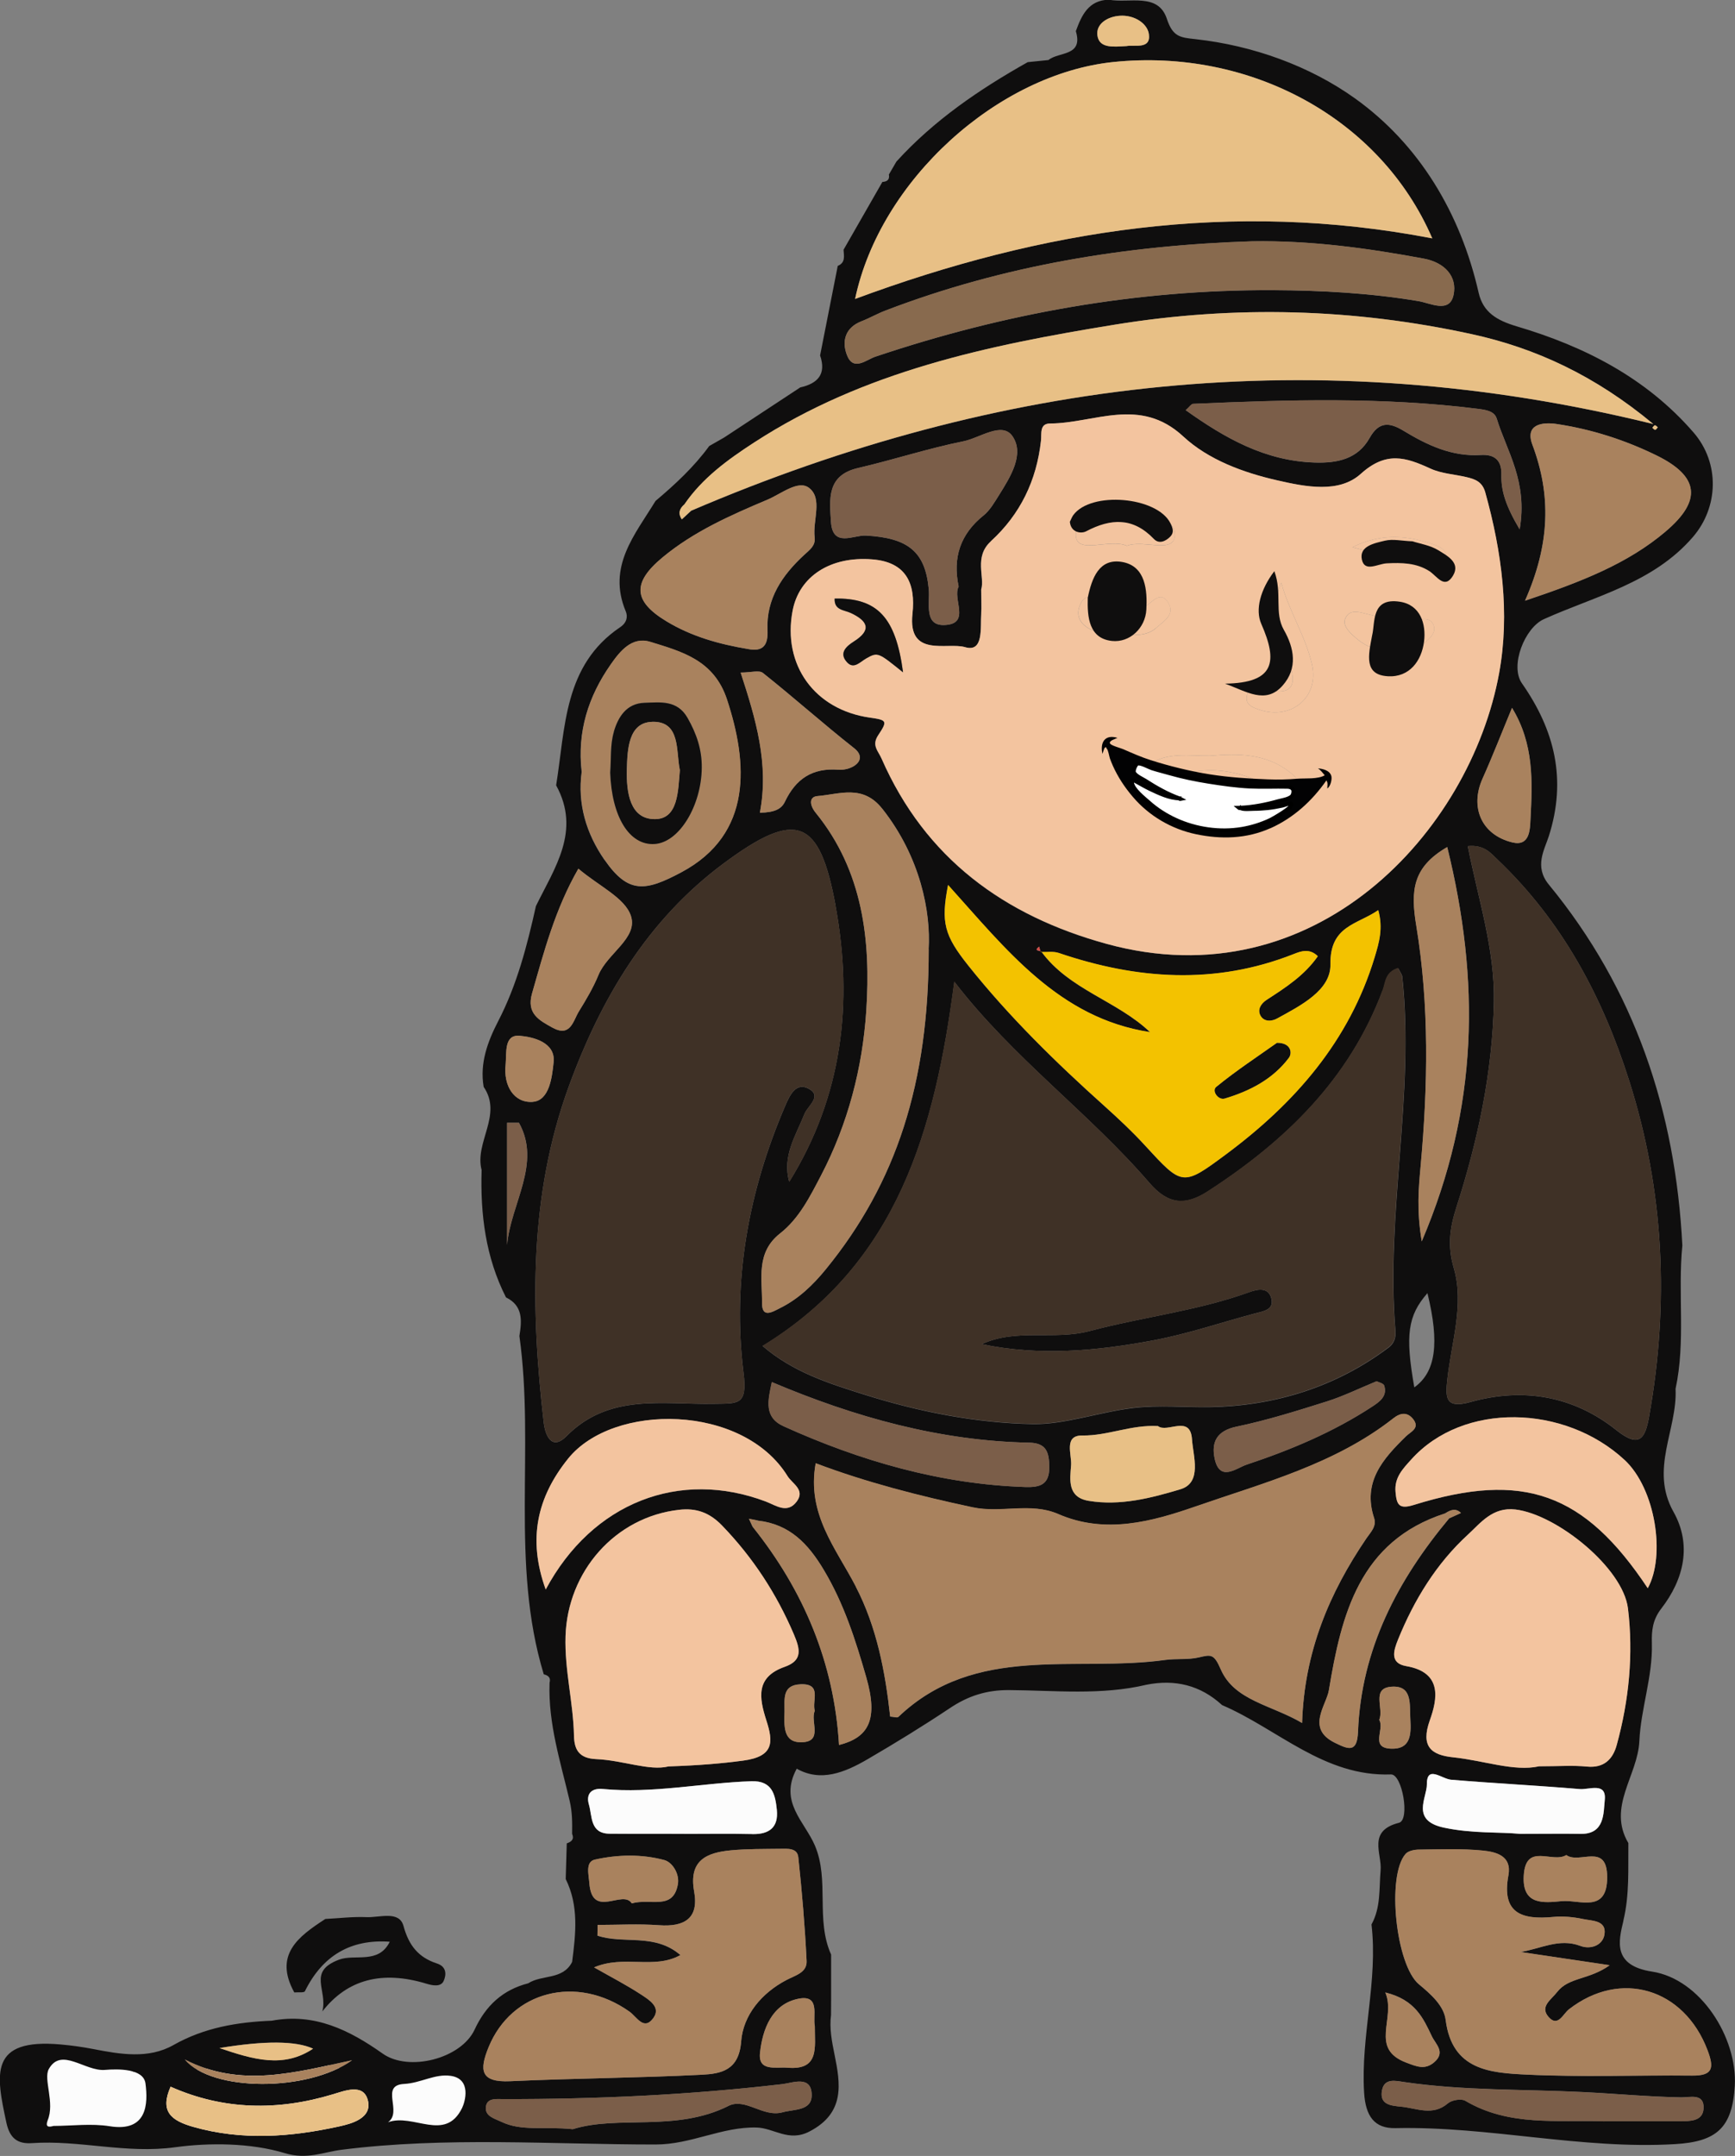 <?xml version="1.0" encoding="UTF-8"?>
<svg id="Layer_2" data-name="Layer 2" xmlns="http://www.w3.org/2000/svg" viewBox="0 0 230.05 285.81">
  <rect x="0" y="0" width="230.05" height="285.81" fill="#808080" stroke="none"/>
  <defs>
    <style>
      .cls-1 {
        fill: #020203;
      }

      .cls-2 {
        fill: #f3c200;
      }

      .cls-3 {
        fill: #e8c086;
      }

      .cls-4 {
        fill: #fcfcfc;
      }

      .cls-5 {
        fill: #f3c49f;
      }

      .cls-6 {
        fill: #cf4c47;
      }

      .cls-7 {
        fill: #a9825e;
      }

      .cls-8 {
        fill: #0f0e0e;
      }

      .cls-9 {
        fill: #3f3126;
      }

      .cls-10 {
        fill: #886a4e;
      }

      .cls-11 {
        fill: #7b5e49;
      }

      .cls-12 {
        fill: #fff;
        stroke: #000;
        stroke-miterlimit: 10;
        stroke-width: .5px;
      }
    </style>
  </defs>
  <g id="Layer_1-2" data-name="Layer 1">
    <g>
      <path class="cls-4" d="m5.13,282.67h8.84c1.36,0,2.72.03,4.08,0s2.64-.31,3.97-.37c1.02-.05,1.97.02,2.97.24.86.19,1.7.23,2.58.34.81.1,1.64.26,2.45.29.69.02,1.41-.09,2.09.02.97.15,2.02.35,3,.34s2.03-.01,3.05,0c.53,0,1.05-.08,1.58-.15,1.64-.21,3.3-.25,4.94-.46,1.19-.16,2.38-.36,3.56-.55.4-.06.8-.11,1.2-.16s.79-.19,1.2-.26c.99-.17,2.1-.02,3.08.1.64.08,1.27.12,1.9.24.51.09,1.08,0,1.58-.09.85-.15,1.73.12,2.57-.18.51-.18.88-.57,1.33-.84.5-.3.73-.77.93-1.32.15-.42.09-.87.09-1.31v-1.43c0-.41,0-.82,0-1.23,0-.56-.35-.86-.89-1.02-.21-.06-.41-.05-.62-.11-.15-.04-.29-.15-.44-.2-.22-.07-.43-.14-.66-.15-.39-.01-.76.14-1.16.13-.42,0-.84,0-1.27,0s-.9-.06-1.31,0c-.37.06-.7.21-1.08.24-1.02.08-2.01.13-3.03.12-1.58,0-3.26.18-4.8-.23-1.79-.48-3.5-1.12-5.36-1.28-2.31-.2-4.67-.14-6.91.51-1.01.29-2.13.14-3.18.14s-2.12-.08-3.16.02c-.8.07-1.59.24-2.38.32-.63.07-1.25.27-1.88.28-.35,0-.69,0-1.04,0-.38,0-.79.06-1.16,0-.28-.05-.51-.27-.76-.34-.36-.1-.76,0-1.11.09-.57.16-.98.26-1.56.25-.2,0-.46.05-.64,0-.16-.04-.3-.18-.44-.25-.38-.2-.77-.36-1.16-.53-.45-.2-.9-.42-1.35-.62-.9-.38-1.86-.58-2.84-.58-.27,0-.54,0-.82,0-.32,0-.59-.11-.91-.13-.62-.03-1.28.08-1.9,0-.29-.04-.54-.15-.84-.12-.42.04-.74.25-1.06.5-.56.44-.96.95-1.17,1.63-.49,1.59-.34,3.26-.34,4.91,0,.3,0,.57.06.86.07.31.02.59.06.89.05.49.34.85.4,1.31.03,0,.07.01-.27.14Z"/>
      <path class="cls-8" d="m215.25,254.65c-.65,2.71-1.44,5.91,3.8,6.72,6.44.99,11.33,8.77,10.97,15.13-.32,5.61-2.44,7.42-7.92,7.74-12.45.73-24.65-2.39-37.07-2.12-2.77.06-3.97-1.55-4.16-4.74-.45-7.48,1.86-14.8.98-22.26,1.25-2.26,1-4.74,1.21-7.19.19-2.2-1.79-5.22,2.44-6.29,1.48-.37.44-6.46-1.07-6.41-8.88.32-14.98-6.01-22.39-9.19-2.87-2.64-6.24-3.45-10.02-2.7-6.02,1.43-12.14.75-18.21.71-3-.02-5.44.77-7.86,2.39-3.57,2.38-7.23,4.63-10.94,6.79-3.01,1.75-6.19,3.04-9.37,1.24-2.4,4.42,1.05,6.98,2.42,10.21,1.94,4.57.06,9.81,2.14,14.43v6c0,.67,0,1.33-.01,2-.23,1.81.11,3.5.47,5.3.77,3.8,1.43,7.68-3.32,10.15-2.78,1.45-4.7-.46-7.03-.52-4.62-.11-8.66,2.25-13.37,2.25-13.88,0-27.8-1.06-41.67.7-2.37.3-4.55,1.34-7.49.45-4.56-1.38-10.05-1.4-14.52-.79-6.57.91-12.7-.98-19.03-.54-1.87.13-2.93-.62-3.38-2.7-1.38-6.41-2.35-11.24,7.21-10.38,1.46.13,2.88.33,4.33.61,3.51.68,7.28,1.35,10.6-.53,4.1-2.32,8.48-3.05,13.05-3.23,5.64-1.06,10.28,1.23,14.7,4.36,3.46,2.45,10.4.68,12.19-3.18,1.47-3.17,3.72-5.27,7.11-6.14,1.82-1.18,4.59-.41,5.82-2.83.48-3.72.91-7.44-.85-10.99.05-1.58.09-3.15.14-4.73.62-.21,1.02-.54.71-1.26.02-1.46.03-2.84-.32-4.35-1.21-5.16-2.87-10.27-2.67-15.68.19-.68-.18-.98-.77-1.12-4.47-14.71-1.16-29.97-3.23-44.85.32-2.02.51-4-1.78-5.12-2.7-5.32-3.41-11.01-3.23-16.88-.97-3.7,2.82-7.29.27-11.03-.54-3.16.55-6.04,1.93-8.71,2.5-4.83,3.83-10,5-15.25,2.48-5.07,6-9.97,2.68-16.01,1.24-7.64.98-15.9,8.5-20.97.91-.61,1.01-1.44.73-2.1-2.48-5.93,1.21-10.14,3.95-14.63,2.61-2.2,5.1-4.51,7.12-7.28.66-.38,1.32-.75,1.98-1.13,3.36-2.21,6.73-4.42,10.09-6.64,2.32-.52,3.48-1.75,2.63-4.24.78-3.96,1.56-7.92,2.34-11.87,1.05-.43.82-1.32.77-2.14,1.72-3,3.43-5.99,5.15-8.99h.01c.61-.04.98-.29.85-.98.33-.57.66-1.15,1-1.72,4.98-5.48,11.01-9.58,17.41-13.18.92-.09,1.83-.19,2.75-.28,1.36-1.13,4.65-.45,3.63-3.83.77-2.11,1.67-4.09,4.37-4.17,2.72.51,6.54-.99,7.7,2.54.79,2.4,1.78,2.47,3.77,2.69,7.67.84,15.19,3.58,21.14,7.83,8.54,6.1,14.02,15.22,16.43,25.79.59,2.6,2.42,3.67,5.04,4.45,8.99,2.66,17.18,6.83,23.46,14.08,3.5,4.05,3.32,9.9-.1,13.86-5.26,6.09-12.89,7.79-19.75,10.88-2.54,1.14-4.54,6.18-2.91,8.51,4.34,6.2,5.96,12.73,3.57,20.24-.57,1.8-1.98,4.04-.01,6.43,11.42,13.88,16.8,30.05,17.71,47.85-.63,6.32.46,12.71-.9,19,.26,5.43-3.46,10.65-.27,16.32,2.45,4.37,1.38,8.93-1.62,12.81-1.15,1.48-1.3,2.92-1.25,4.59.12,4.43-1.47,8.71-1.66,12.97-.2,4.58-4.29,8.73-1.46,13.53-.04,3.43.17,6.81-.66,10.28ZM7.09,281.83c2.49-.01,5.03-.35,7.46.04,4.99.8,5.09-2.99,4.74-5.67-.26-2.01-3.67-1.94-5.38-1.8-2.64.22-5.79-3.07-7.44-.11-.75,1.34.84,4.47-.16,6.82-.31.85.11.92.78.72Zm92.22-80.49c.16.35.32.7.48,1.05,6.78,8.47,10.81,18.04,11.46,28.94,3.92-1,5.23-3.34,3.61-8.98-1.4-4.87-2.95-9.76-5.63-14.23-2.08-3.49-4.53-6.05-8.71-6.53-.4-.08-.8-.16-1.21-.24Zm76.9,22.72c-.34,2.04-3.07,5.09.79,6.98,1.78.87,2.96,1.4,3.07-1.48.43-10.94,5.23-20.06,12.09-28.28.52-.24,1.04-.47,1.56-.71-.72-.7-1.42-.39-2.11.06-11.38,3.67-13.75,13.46-15.4,23.41Zm-38.42-98.57c-.77.58,0,.51.27.65,3.7,5.08,10.05,6.52,14.42,10.69-12.08-1.84-19.08-10.96-26.78-19.51-.96,4.99-.52,6.67,2.72,10.73,5.42,6.78,11.59,12.82,18.04,18.6,1.85,1.66,3.68,3.37,5.36,5.21,4.93,5.37,4.95,5.47,10.7,1.2,9.14-6.79,16.38-15.04,19.76-26.2.58-1.93,1.13-3.81.46-6.2-2.78,1.93-6.43,2.04-6.34,7.21.06,3.42-3.96,5.45-7.06,7.15-.75.41-1.75.46-2.21-.37-.46-.82.07-1.62.82-2.1,2.49-1.62,4.99-3.22,6.78-5.78-1.11-1.09-2.24-.67-3.22-.28-10.4,4.11-20.76,3.38-31.12-.15-.73-.25-1.6-.09-2.41-.13-.07-.24-.13-.48-.2-.72Zm81.43-69.28c-7.69-6.4-15.59-10.07-24.1-11.92-15.61-3.4-31.31-3.84-47.25-1.26-16.86,2.74-33.31,6.17-47.87,15.63-3.48,2.26-6.86,4.7-9.26,8.22-.66.57-.85,1.21-.33,1.98.41-.38.82-.77,1.24-1.15,40.87-17.51,82.91-22.47,127.58-11.49Zm-89.12,25.13c-.13,1.86.35,5.2-2.14,4.46-2.36-.7-7.62,1.45-6.98-4.42.44-4.04-.84-6.87-5.35-7.22-5.54-.43-9.68,2.26-10.54,6.8-1.37,7.2,2.93,13.14,10.26,14.18,2.23.32,2.37.41,1.09,2.33-.9,1.36,0,2.08.44,3.09,5.8,13.23,16.26,20.85,29.84,24.57,27.61,7.58,48.22-14.88,52.05-35.9,1.44-7.87.36-16.07-1.84-23.95-.4-1.42-1.34-1.75-2.48-2.02-1.59-.38-3.32-.46-4.78-1.13-3.27-1.5-5.87-2.35-9.24.69-2.89,2.61-7.3,1.73-11.06.87-4.56-1.04-9.17-2.76-12.48-5.82-5.75-5.34-11.76-1.75-17.67-1.72-1.42,0-1.09,1.35-1.2,2.29-.58,5.26-2.73,9.75-6.65,13.32-2.28,2.08-.77,4.74-1.28,6.39,0,1.52.05,2.36,0,3.18Zm53.24,49.93c-4.4,11.79-12.88,20-23.17,26.66-2.94,1.9-5.23,1.82-7.75-1.1-8-9.29-18.08-16.54-25.88-26.68-2.57,19.67-7.51,37.33-25.42,48.29,4.04,3.47,8.78,4.96,13.48,6.44,7.27,2.29,14.86,3.78,22.36,3.91,4.23.07,8.78-1.59,13.26-2.13,3.46-.42,6.88-.06,10.26-.12,8.53-.16,16.65-2.64,23.66-7.91.73-.55.96-1.33.89-2.2-1.31-15.69,2.58-31.27.9-46.97-.03-.28-.26-.55-.53-1.1-1.75.55-1.67,1.94-2.04,2.93Zm-72.55-11.21c-2.13-11.58-5.18-12.77-14.85-5.59-10.1,7.5-16.27,17.93-20.5,29.5-5.3,14.49-5.09,29.49-3.35,44.57.24,2.05,1.2,3.7,3.02,1.85,5.67-5.74,12.81-4.16,19.54-4.29,3.2-.06,4.48.25,3.94-4.09-1.52-12.21.65-24.09,5.53-35.43.62-1.44,1.45-3.18,3.15-2.23,1.76.98-.17,2.25-.6,3.32-1.15,2.89-2.98,5.58-2.02,8.99,7.04-11.35,8.5-23.7,6.13-36.61Zm2.68,90.28c2.79,5.39,3.91,11.28,4.56,17.23.49.03.94.19,1.09.04,10.25-9.77,23.42-5.88,35.39-7.55,1.47-.2,3.01,0,4.43-.33,1.65-.39,2.02-.5,2.93,1.59,1.81,4.15,6.72,4.7,10.78,7.1.29-9.44,3.62-17.25,8.53-24.48.55-.8,1.38-1.59,1.02-2.68-1.58-4.79,1.18-7.86,4.22-10.84.64-.62,1.92-1.09.93-2.31-.76-.93-1.66-.82-2.6-.08-7.75,6.09-17.2,8.55-26.23,11.69-5.76,2-11.98,3.72-18.21,1-3.66-1.59-7.55-.08-11.34-.89-7.14-1.52-14.18-3.33-20.81-5.84-1.22,6.72,2.7,11.27,5.32,16.33Zm84.61-77.51c-.19,9.35-2.12,18.35-4.96,27.19-.87,2.71-1.23,5.09-.35,8.11,1.4,4.79-.32,9.8-.86,14.71-.26,2.41-.32,3.97,3.08,3.02,6.97-1.95,13.64-.81,19.33,3.73,3.09,2.47,3.83,1.06,4.34-1.79,2.68-15.06,2.01-29.91-2.65-44.56-3.54-11.13-8.89-21.13-17.42-29.26-.93-.89-1.8-2.02-3.97-1.81,1.39,7.07,3.6,13.66,3.46,20.67ZM147.64,8.22c-15.29,1.57-30.94,15.62-34.26,31.41,24.82-9.2,49.93-13.16,76.53-8.03-6.89-15.97-24.2-25.23-42.27-23.38Zm-49.11,225.18c4.13-.55,3.99-2.5,3.08-5.32-.97-3.01-1.44-5.75,2.42-7.11,2.39-.84,2.08-2.3,1.23-4.3-2.31-5.41-5.43-10.19-9.52-14.43-1.69-1.75-3.45-2.35-5.71-2.09-8.5.96-14.78,8.2-15.05,16.75-.14,4.49,1.03,8.78,1.12,13.2.04,1.8.63,3,2.93,3.1,3.57.15,7.05,1.6,9.6.97,4.05-.14,6.95-.38,9.89-.77Zm111.87.79c2.28.23,3.45-.99,3.96-2.86,1.63-5.93,2.23-12.05,1.49-18.1-.65-5.39-9.45-12.47-14.92-13.12-3.04-.36-4.62,1.79-6.29,3.32-4.19,3.84-7.14,8.65-9.28,13.93-.6,1.48-1.1,3.13,1.08,3.51,4.82.83,4.16,4.33,3.14,7.18-1.24,3.48.18,4.61,3.08,4.91,4.08.42,8.06,1.92,11.38,1.2,2.7,0,4.54-.15,6.36.04Zm-8.81,24.58c2.65-.39,5.12-1.88,7.96-.8,1.3.5,2.97-.03,3.19-1.55.27-1.86-1.64-1.76-2.82-2.01-1.29-.27-2.66-.41-3.97-.28-4.12.39-6.9-.43-5.95-5.52.48-2.58-1.63-3.1-3.37-3.28-2.8-.28-5.65-.16-8.47-.13-.61,0-1.44.16-1.8.58-2.53,2.9-1.29,14.72,1.78,17.28,1.57,1.3,3.3,2.82,3.54,4.71.84,6.72,5.97,7.03,10.75,7.26,7.3.35,14.62.06,21.93.13,2.78.03,2.93-1.02,2.04-3.37-3.11-8.2-11.54-10.74-18.38-5.41-.79.62-1.47,2.42-2.7,1-1.2-1.37.36-2.28,1.15-3.31,1.53-1.97,4.22-1.58,6.96-3.54-4.56-.68-8.19-1.22-11.83-1.76Zm-111.36.4c-3.5,1.97-7.48-.06-11.46,1.64,2.43,1.38,4.39,2.39,6.23,3.6,1.05.69,2.67,1.66,1.64,3.1-1.26,1.76-2.2-.14-3.17-.83-7-4.97-15.65-2.74-18.69,4.72-1.23,3.01-1.12,4.68,2.86,4.5,8.47-.39,16.96-.43,25.44-.86,2.51-.13,4.9-.56,5.19-4.4.27-3.5,2.7-6.41,5.98-8.14,1.19-.63,2.77-.99,2.7-2.53-.22-4.6-.61-9.19-1.1-13.76-.13-1.26-1.45-1.13-2.42-1.12-2.16.03-4.34,0-6.49.2-3.24.3-5.65,1.32-4.9,5.46.65,3.56-1.28,4.72-4.66,4.47-2.7-.2-5.42-.04-8.14-.04,0,.48-.01.95-.02,1.43,3.47,1.17,7.59-.38,11,2.58Zm26.76-151.94c-2.58-3.28-5.66-1.93-8.6-1.69-1.12.09-1.08,1.18-.22,2.23,6.26,7.7,7.31,16.93,6.69,26.26-.5,7.55-2.43,14.96-5.99,21.79-1.47,2.81-2.91,5.71-5.43,7.69-3.23,2.53-2.37,5.98-2.4,9.19-.03,2.13,1.38,1.22,2.4.71,2.44-1.21,4.36-3.06,6.05-5.13,9.39-11.5,13.66-24.77,13.65-42.42.3-4.96-1.09-12.22-6.13-18.62Zm.43-66.06c-1.08.41-2.1,1-3.18,1.42-2.18.84-2.64,2.64-1.95,4.46.85,2.25,2.57.64,3.77.24,17.11-5.75,34.66-8.9,52.72-8.82,6.45.03,12.93.38,19.34,1.46,1.54.26,4.08,1.65,4.61-.82.53-2.47-1.2-4.31-3.93-4.82-7.51-1.4-15.06-2.42-22.75-2.3-16.68.53-32.97,3.18-48.63,9.18Zm-37.25,72.84c3.14,4.52,5.4,4.18,10.16,1.64,9.55-5.1,8.8-14.56,6.06-22.91-1.71-5.21-5.95-6.34-10.17-7.64-2.45-.76-4.03,1.26-5.26,3.01-2.95,4.21-4.46,8.89-3.84,14.23-.57,4.22.59,8.15,3.04,11.68Zm135.23,79.53c-7.91-7.33-21.38-7.73-28.28-.05-1.12,1.24-2.26,2.4-2.08,4.32.15,1.66.44,2.32,2.43,1.7,14.53-4.52,22.61-1.6,31.01,11.04,2.39-4.3,1.04-13.19-3.08-17.02Zm-113.81,5.54c1.3.5,2.81,1.65,4.05-.02,1.16-1.56-.59-2.36-1.21-3.36-5.93-9.61-23.12-9.75-29.1-2.33-4.12,5.12-5.39,10.67-2.97,17.36,6.19-11.56,17.78-16.01,29.24-11.65Zm119.24-128.61c4.89-4.13,4.46-7.33-1.2-10.1-4.19-2.05-8.62-3.47-13.23-4.16-1.85-.28-4.25,0-3.22,2.74,2.49,6.63,2.37,13.13-.98,20.69,7.59-2.55,13.61-4.92,18.63-9.16Zm-90.43-2.12c.88-.71,1.48-1.79,2.1-2.77,1.51-2.41,3.37-5.41,1.74-7.76-1.37-1.97-4.31.24-6.48.68-4.71.95-9.31,2.46-14,3.55-4.18.97-3.76,4.15-3.58,7.11.21,3.5,3.01,1.75,4.62,1.84,5.62.31,7.89,2.13,8.35,7.13.17,1.85-.68,4.87,2.12,4.73,3.49-.17.97-3.47,1.84-5.1-.82-3.88.25-6.97,3.29-9.42Zm-28.63,15.2c-.19-4.19,1.97-7.31,4.85-9.97.78-.72,1.54-1.23,1.4-2.36-.27-2.24,1.11-5.14-.76-6.55-1.42-1.07-3.68.81-5.48,1.57-4.91,2.07-9.8,4.23-13.94,7.67-4.05,3.36-3.87,5.81.55,8.47,3.32,2.01,7,3.03,10.78,3.66,2.1.43,2.69-.62,2.6-2.49Zm96.69-28.05c-.31-1.02-1.49-1.17-2.51-1.3-12.56-1.58-25.16-1.21-37.75-.66-.24.01-.47.39-.98.84,5.22,3.72,10.53,6.73,17.09,6.94,3.02.1,5.72-.46,7.29-3.25,1.23-2.2,2.62-2.1,4.47-.98,3.15,1.91,6.42,3.47,10.27,3.23,1.8-.11,2.79.66,2.74,2.62-.05,2.14.56,4.1,2.42,7.24,1.1-6.39-1.72-10.37-3.04-14.69Zm-6.56,56.79c-4.58,2.66-4.89,5.72-4.1,10.47,1.73,10.49,1.54,21.2.57,31.84-.26,2.89-.55,5.76.15,9.97,7.58-17.77,7.72-34.65,3.38-52.27Zm-88.01,76.78c10.2,4.61,20.79,7.68,32.06,8.06,1.9.06,3.2-.28,3.18-2.64-.02-1.93-.35-3.19-2.64-3.24-11.88-.23-23.12-3.37-34.14-8.03-.54,2.49-1.05,4.67,1.55,5.85Zm-4.13,54.07c2.27.05,3.49-.91,3.25-3.23-.21-2.01-.6-3.87-3.38-3.78-6.57.23-13.08,1.66-19.69,1.03-1.55-.15-2.25.69-1.85,2.05.46,1.55.12,3.86,2.75,3.88,3.32.03,6.64,0,9.96,0,2.99.01,5.98-.03,8.96.03Zm109.8-.02c3.25.06,3.05-2.76,3.23-4.51.24-2.4-2.1-1.32-3.31-1.43-5.68-.48-11.39-.76-17.07-1.24-1.25-.11-3.23-2-3.21.63.01,1.77-2.17,4.77,2.25,5.72,3.78.81,7.46.56,10.13.83,3.35,0,5.67-.04,7.98,0Zm-112.99,36.06c2.28-1.14,4.6,1.56,7.2.84,1.57-.43,3.85-.18,3.86-2.26,0-2.69-2.52-1.64-3.84-1.48-12.32,1.44-24.67,2.01-37.06,1.99-.94,0-2.25-.2-2.31,1.17-.04,1.12,1.14,1.4,2.06,1.84,2.7,1.29,5.55.58,9.48.98,5.99-1.88,13.64.41,20.61-3.07Zm-26.02-147.5c-.77,2.69.93,3.57,2.7,4.55,2.42,1.33,2.74-.92,3.52-2.17.96-1.55,1.9-3.14,2.59-4.82,1.18-2.86,5.25-4.89,4.3-7.81-.78-2.4-4.22-3.94-6.97-6.27-3.09,5.38-4.55,10.97-6.14,16.53Zm72.97,58.62c-2.52-.04-1.39,2.52-1.5,3.95-.15,1.92-.51,4.23,2.32,4.71,4.19.7,8.31-.37,12.17-1.53,2.92-.88,1.69-4.38,1.54-6.63-.22-3.32-3.29-.78-4.51-1.75-3.59-.2-6.66,1.3-10.03,1.25Zm79.21,90.9c1.35,0,3.04.02,3.15-1.66.13-2.11-1.83-1.48-2.98-1.5-4.33-.08-8.63-.49-12.94-.7-7.95-.4-15.92-.17-23.83-1.34-1.05-.15-2.56-.55-2.88,1.08-.38,1.94,1.18,2.06,2.53,2.19,2.08.2,4.18,1.29,6.2-.44.52-.44,1.77-.66,2.31-.34,5.81,3.44,12.2,2.51,18.45,2.72,3.33,0,6.66,0,9.99,0ZM104.08,106.28c1.44-3.02,3.62-4.51,7.12-4.24,1.78.13,4.02-1.31,2.05-2.86-4.11-3.24-8-6.72-12.09-9.97-.5-.4-1.58-.05-2.95-.05,2,6.13,3.79,12.09,2.55,18.58,2.01-.03,2.88-.53,3.32-1.46ZM25.61,281.95c6.5,1.85,12.97,1.35,19.37-.06,1.54-.34,4.51-1.07,3.76-3.58-.63-2.11-3-1.15-4.61-.67-7.29,2.2-14.47,2.11-21.51-1.01-1.46,3.3.09,4.49,2.99,5.32Zm150.3-96.16c-3.94,1.24-7.9,2.49-11.94,3.33-2.63.55-3.37,2.04-2.92,4.22.67,3.19,2.87,1.28,4.25.82,5.83-1.94,11.49-4.31,16.66-7.7.96-.63,2.02-1.37,1.58-2.77-.1-.32-.78-.45-1.02-.58-2.33.96-4.42,1.99-6.61,2.68Zm20.67-82.57c-1.69,3.77-.17,7.44,3.93,8.45,2.34.58,2.36-1.69,2.43-3.08.25-4.95.49-9.94-2.45-14.75-1.37,3.3-2.56,6.37-3.91,9.38Zm-106.7,146.58c.25-1.37-.72-2.92-1.79-3.21-3.01-.81-6.19-.74-9.22-.06-1.28.29-.81,2-.73,3.08.36,4.88,4.44.81,5.63,2.72,2.5-.72,5.48.99,6.11-2.53Zm112.16-1.15c-.23,3.95,2.63,3.61,5.03,3.38,2.34-.23,6.06,1.69,6.03-3.21-.02-4.63-3.69-1.65-5.41-2.9-1.86,1.16-5.39-1.73-5.65,2.74Zm-96.19,16.32c-3.5.71-4.74,4.01-5.08,7.17-.27,2.53,2.12,1.84,3.63,1.97,4.31.37,3.62-2.72,3.64-5.52-.31-1.34.78-4.22-2.19-3.62Zm-44.58,14.48c.4-.81,1.28-3.85-1.5-4.26-2.08-.31-4,.96-6.18,1.07-3.28.17-.17,3.68-2.14,5.08,3.37-1.23,7.57,2.7,9.82-1.89Zm125.25-6c1.28.47,2.4,1,3.64-.06,1.57-1.33.2-2.4-.3-3.45-1.12-2.34-2.17-4.83-6.17-5.81,1.46,3.42-2.21,7.45,2.83,9.32Zm-115.9-127.38c2.27-.15,2.59-3.38,2.79-5.25.28-2.66-2.75-3.36-4.51-3.51-2.09-.18-1.71,2.27-1.85,3.81-.32,2.8,1.1,5.12,3.57,4.96Zm-46.11,126.95c3.59,4.3,16.31,4.3,22.18.1-7.44,1.58-14.76,3.74-22.18-.1Zm42.73-107.98c.45-5.4,4.6-10.79,1.57-16.2-.52,0-1.05,0-1.57,0v16.21Zm120.29,18.88c2.84-2.03,3.37-5.84,1.74-12.49-2.61,2.97-2.97,5.57-1.74,12.49Zm-3.04,47.9c2.51.08,2.65-1.82,2.52-3.84-.13-1.95.35-4.57-2.48-4.38-2.77.18-.99,2.91-1.65,4.4.75,1.25-1.3,3.73,1.6,3.82Zm-78.36-8.54c-2.47.1-2.07,2.02-2.1,3.6-.04,1.8-.25,4.11,2.21,4.08,2.98-.03,1.16-2.76,1.8-4.16-.43-1.34,1.04-3.65-1.92-3.53Zm-64.61,48.3q-3.42-1.57-12.41-.08c4.5,1.52,8.47,2.71,12.41.08ZM152.33,4.5c-.21-1.41-1.95-2.54-3.84-2.41-1.68.11-3.19,1.1-2.98,2.61.24,1.77,2.19,1.49,3.84,1.41,1.08-.21,3.29.49,2.98-1.61Zm67.14,52.48c.12,0,.22-.21.34-.33-.13-.1-.26-.28-.38-.27-.12,0-.22.21-.34.33.13.1.26.28.38.27Z"/>
      <path class="cls-8" d="m39.03,264.13c.48-.05,1.29.07,1.4-.16q3.51-7.11,11.25-6.56c-1.49,3.03-4.62,1.58-6.74,2.38-4.24,1.61-1.45,4-2.2,6.86q4.96-6.37,13.83-3.67c.78.24,1.88.45,2.25-.36.35-.77.46-1.89-.89-2.33-2.41-.79-3.71-2.33-4.43-4.97-.57-2.08-3.18-1.09-4.9-1.17-1.81-.08-3.64.15-5.46.24-3.58,2.32-6.87,4.75-4.12,9.74Z"/>
      <path class="cls-5" d="m131.38,71.75c3.91-3.57,6.07-8.07,6.65-13.32.1-.94-.22-2.28,1.2-2.29,5.91-.03,11.92-3.62,17.67,1.72,3.3,3.07,7.92,4.79,12.48,5.82,3.75.86,8.17,1.74,11.06-.87,3.37-3.04,5.97-2.19,9.24-.69,1.46.67,3.18.75,4.78,1.13,1.14.27,2.09.61,2.48,2.02,2.2,7.87,3.28,16.08,1.84,23.95-3.84,21.03-24.44,43.48-52.05,35.9-13.58-3.73-24.04-11.34-29.84-24.57-.44-1.01-1.35-1.73-.44-3.09,1.28-1.92,1.14-2.01-1.09-2.33-7.34-1.04-11.64-6.98-10.26-14.18.87-4.54,5-7.24,10.54-6.8,4.51.35,5.79,3.18,5.35,7.22-.64,5.88,4.62,3.72,6.98,4.42,2.49.74,2.01-2.6,2.14-4.46.06-.83,0-1.66,0-3.18.51-1.65-1-4.31,1.28-6.39Zm39.15,15.06c.98,2.35,2.27,6.11-3.18,4.41-.83-.26-1.76-.03-2,.92-.33,1.29.75,1.65,1.68,1.96,4.18,1.38,7.89-1.65,6.94-5.97-.83-3.75-3.04-7.06-4.08-10.88-1.31,3.4-.67,6.41.65,9.57Zm-18.27,14.61c-.85.6-1.66,1.33-.97,2.41.5.77,1.48.78,2.25.32,5.49-3.31,10.77-2.23,15.99.69.74.41,1.72.64,2.28-.11.81-1.06-.07-1.81-.86-2.42-3.13-2.42-6.77-2.44-10.48-2.12-2.78.05-5.68-.57-8.2,1.23Zm-41.6-22.07c-.07,1.57,1.26,1.49,2.16,1.92,2.17,1.02,2.86,2.21.39,3.77-1.01.64-2.03,1.54-.9,2.76.89.96,1.69-.03,2.54-.52,1.55-.88,1.6-.79,4.88,1.85-.97-7.34-3.42-9.87-9.07-9.78Zm42.6,3.92c.98-.86,2.47-1.72,1.74-3.17-1.01-1.99-2.16-.3-3.16.31-1.88,1.15-3.57,1.08-5.5-.12-.69-.43-2.31-2.26-3.18,0-.68,1.77.55,2.87,2.02,3.4,1.2.44,2.55.46,2.75.49,2.59.02,4.1.18,5.35-.91Zm35.52,2.03c.8-.65,1.69-1.44,1.3-2.42-.45-1.14-1.69-.87-2.52-.4-2.23,1.25-3.9-.55-5.8-.96-1.27-.27-2.71-.95-3.36.41-.51,1.06.7,2.07,1.58,2.81,1.46,1.22,3.17,1.67,4.9,1.45,1.48.05,2.77.02,3.89-.89Zm-33-14.4c.02-2.87-4.09-1.64-6.38-1.64-2.43,0-6.76-1.47-6.75,1.66.01,2.7,4.47.42,6.76,1.44,2.22-.87,6.35,1.16,6.36-1.46Zm33.7,4.21c.92.22,2.1.4,2.3-1.01.13-.91-.56-1.51-1.38-1.81-3.58-1.32-7.22-1.68-11.08.26,3.38.86,6.76,1.75,10.15,2.55Z"/>
      <path class="cls-7" d="m108.15,193.99c-1.22,6.72,2.7,11.27,5.32,16.33,2.79,5.39,3.91,11.28,4.56,17.23.49.03.94.19,1.09.04,10.25-9.77,23.42-5.88,35.39-7.55,1.47-.2,3.01,0,4.43-.33,1.65-.39,2.02-.5,2.93,1.59,1.81,4.15,6.72,4.7,10.78,7.1.29-9.44,3.62-17.25,8.53-24.48.55-.8,1.38-1.59,1.02-2.68-1.58-4.79,1.18-7.86,4.22-10.84.64-.62,1.92-1.09.93-2.31-.76-.93-1.66-.82-2.6-.08-7.75,6.09-17.2,8.55-26.23,11.69-5.76,2-11.98,3.72-18.21,1-3.66-1.59-7.55-.08-11.34-.89-7.14-1.52-14.18-3.33-20.81-5.84Z"/>
      <path class="cls-3" d="m189.91,31.6c-6.89-15.97-24.2-25.23-42.27-23.38-15.29,1.57-30.94,15.62-34.26,31.41,24.82-9.2,49.93-13.16,76.53-8.03Z"/>
      <path class="cls-3" d="m91.63,67.7c40.87-17.51,82.91-22.47,127.58-11.49-7.69-6.4-15.59-10.07-24.1-11.92-15.61-3.4-31.31-3.84-47.25-1.26-16.86,2.74-33.31,6.17-47.87,15.63-3.48,2.26-6.86,4.7-9.26,8.22.3.28.6.55.9.83Z"/>
      <path class="cls-5" d="m88.65,234.17c4.05-.14,6.95-.38,9.89-.77,4.13-.55,3.99-2.5,3.08-5.32-.97-3.01-1.44-5.75,2.42-7.11,2.39-.84,2.08-2.3,1.23-4.3-2.31-5.41-5.43-10.19-9.52-14.43-1.69-1.75-3.45-2.35-5.71-2.09-8.5.96-14.78,8.2-15.05,16.75-.14,4.49,1.03,8.78,1.12,13.2.04,1.8.63,3,2.93,3.1,3.57.15,7.05,1.6,9.6.97Z"/>
      <path class="cls-5" d="m204.05,234.15c2.7,0,4.54-.15,6.36.04,2.28.23,3.45-.99,3.96-2.86,1.63-5.93,2.23-12.05,1.49-18.1-.65-5.39-9.45-12.47-14.92-13.12-3.04-.36-4.62,1.79-6.29,3.32-4.19,3.84-7.14,8.65-9.28,13.93-.6,1.48-1.1,3.13,1.08,3.51,4.82.83,4.16,4.33,3.14,7.18-1.24,3.48.18,4.61,3.08,4.91,4.08.42,8.06,1.92,11.38,1.2Z"/>
      <path class="cls-7" d="m213.43,260.52c-4.56-.68-8.19-1.22-11.83-1.76,2.65-.39,5.12-1.88,7.96-.8,1.3.5,2.97-.03,3.19-1.55.27-1.86-1.64-1.76-2.82-2.01-1.29-.27-2.66-.41-3.97-.28-4.12.39-6.9-.43-5.95-5.52.48-2.58-1.63-3.1-3.37-3.28-2.8-.28-5.65-.16-8.47-.13-.61,0-1.44.16-1.8.58-2.53,2.9-1.29,14.72,1.78,17.28,1.57,1.3,3.3,2.82,3.54,4.71.84,6.72,5.97,7.03,10.75,7.26,7.3.35,14.62.06,21.93.13,2.78.03,2.93-1.02,2.04-3.37-3.11-8.2-11.54-10.74-18.38-5.41-.79.62-1.47,2.42-2.7,1-1.2-1.37.36-2.28,1.15-3.31,1.53-1.97,4.22-1.58,6.96-3.54Z"/>
      <path class="cls-7" d="m79.23,256.59c3.47,1.17,7.59-.38,11,2.58-3.5,1.97-7.48-.06-11.46,1.64,2.43,1.38,4.39,2.39,6.23,3.6,1.05.69,2.67,1.66,1.64,3.1-1.26,1.76-2.2-.14-3.17-.83-7-4.97-15.65-2.74-18.69,4.72-1.23,3.01-1.12,4.68,2.86,4.5,8.47-.39,16.96-.43,25.44-.86,2.51-.13,4.9-.56,5.19-4.4.27-3.5,2.7-6.41,5.98-8.14,1.19-.63,2.77-.99,2.7-2.53-.22-4.6-.61-9.19-1.1-13.76-.13-1.26-1.45-1.13-2.42-1.12-2.16.03-4.34,0-6.49.2-3.24.3-5.65,1.32-4.9,5.46.65,3.56-1.28,4.72-4.66,4.47-2.7-.2-5.42-.04-8.14-.04,0,.48-.01.95-.02,1.43Z"/>
      <path class="cls-7" d="m123.12,125.84c.3-4.96-1.09-12.22-6.13-18.62-2.58-3.28-5.66-1.93-8.6-1.69-1.12.09-1.08,1.18-.22,2.23,6.26,7.7,7.31,16.93,6.69,26.26-.5,7.55-2.43,14.96-5.99,21.79-1.47,2.81-2.91,5.71-5.43,7.69-3.23,2.53-2.37,5.98-2.4,9.19-.03,2.13,1.38,1.22,2.4.71,2.44-1.21,4.36-3.06,6.05-5.13,9.39-11.5,13.66-24.77,13.65-42.42Z"/>
      <path class="cls-10" d="m166.05,31.98c-16.68.53-32.97,3.18-48.63,9.18-1.08.41-2.1,1-3.18,1.42-2.18.84-2.64,2.64-1.95,4.46.85,2.25,2.57.64,3.77.24,17.11-5.75,34.66-8.9,52.72-8.82,6.45.03,12.93.38,19.34,1.46,1.54.26,4.08,1.65,4.61-.82.53-2.47-1.2-4.31-3.93-4.82-7.51-1.4-15.06-2.42-22.75-2.3Z"/>
      <path class="cls-7" d="m80.97,88.09c1.22-1.75,2.8-3.76,5.26-3.01,4.22,1.3,8.45,2.43,10.17,7.64,2.75,8.35,3.5,17.82-6.06,22.91-4.77,2.54-7.03,2.88-10.16-1.64-2.45-3.53-3.61-7.46-3.04-11.68-.61-5.34.9-10.02,3.84-14.23Zm5.81,23.79c3.3-.2,6.23-5.11,6.27-10.13.02-2.44-.71-4.52-1.88-6.58-1.36-2.4-3.59-2.08-5.72-2.01-2.42.08-3.5,1.94-4.06,3.83-.5,1.7-.35,3.6-.49,5.41.2,5.83,2.52,9.67,5.87,9.47Z"/>
      <path class="cls-5" d="m218.48,210.55c2.39-4.3,1.04-13.19-3.08-17.02-7.91-7.33-21.38-7.73-28.28-.05-1.12,1.24-2.26,2.4-2.08,4.32.15,1.66.44,2.32,2.43,1.7,14.53-4.52,22.61-1.6,31.01,11.04Z"/>
      <path class="cls-5" d="m72.35,210.72c6.19-11.56,17.78-16.01,29.24-11.65,1.3.5,2.81,1.65,4.05-.02,1.16-1.56-.59-2.36-1.21-3.36-5.93-9.61-23.12-9.75-29.1-2.33-4.12,5.12-5.39,10.67-2.97,17.36Z"/>
      <path class="cls-7" d="m202.21,79.63c7.59-2.55,13.61-4.92,18.63-9.16,4.89-4.13,4.46-7.33-1.2-10.1-4.19-2.05-8.62-3.47-13.23-4.16-1.85-.28-4.25,0-3.22,2.74,2.49,6.63,2.37,13.13-.98,20.69Z"/>
      <path class="cls-11" d="m127.11,77.76c-.82-3.88.25-6.97,3.29-9.42.88-.71,1.48-1.79,2.1-2.77,1.51-2.41,3.37-5.41,1.74-7.76-1.37-1.97-4.31.24-6.48.68-4.71.95-9.31,2.46-14,3.55-4.18.97-3.76,4.15-3.58,7.11.21,3.5,3.01,1.75,4.62,1.84,5.62.31,7.89,2.13,8.35,7.13.17,1.85-.68,4.87,2.12,4.73,3.49-.17.97-3.47,1.84-5.1Z"/>
      <path class="cls-7" d="m99.16,86.03c2.1.43,2.69-.62,2.6-2.49-.19-4.19,1.97-7.31,4.85-9.97.78-.72,1.54-1.23,1.4-2.36-.27-2.24,1.11-5.14-.76-6.55-1.42-1.07-3.68.81-5.48,1.57-4.91,2.07-9.8,4.23-13.94,7.67-4.05,3.36-3.87,5.81.55,8.47,3.32,2.01,7,3.03,10.78,3.66Z"/>
      <path class="cls-11" d="m201.49,70.18c1.1-6.39-1.72-10.37-3.04-14.69-.31-1.02-1.49-1.17-2.51-1.3-12.56-1.58-25.16-1.21-37.75-.66-.24.01-.47.39-.98.84,5.22,3.72,10.53,6.73,17.09,6.94,3.02.1,5.72-.46,7.29-3.25,1.23-2.2,2.62-2.1,4.47-.98,3.15,1.91,6.42,3.47,10.27,3.23,1.8-.11,2.79.66,2.74,2.62-.05,2.14.56,4.1,2.42,7.24Z"/>
      <path class="cls-7" d="m188.51,164.56c7.58-17.77,7.72-34.65,3.38-52.27-4.58,2.66-4.89,5.72-4.1,10.47,1.73,10.49,1.54,21.2.57,31.84-.26,2.89-.55,5.76.15,9.97Z"/>
      <path class="cls-11" d="m102.33,183.22c-.54,2.49-1.05,4.67,1.55,5.85,10.2,4.61,20.79,7.68,32.06,8.06,1.9.06,3.2-.28,3.18-2.64-.02-1.93-.35-3.19-2.64-3.24-11.88-.23-23.12-3.37-34.14-8.03Z"/>
      <path class="cls-4" d="m90.79,243.12c2.99,0,5.98-.05,8.96.02,2.27.05,3.49-.91,3.25-3.23-.21-2.01-.6-3.87-3.38-3.78-6.57.23-13.08,1.66-19.69,1.03-1.55-.15-2.25.69-1.85,2.05.46,1.55.12,3.86,2.75,3.88,3.32.03,6.64,0,9.96.02Z"/>
      <path class="cls-4" d="m201.57,243.11c3.35,0,5.67-.04,7.98,0,3.25.06,3.05-2.76,3.23-4.51.24-2.4-2.1-1.32-3.31-1.43-5.68-.48-11.39-.76-17.07-1.24-1.25-.11-3.23-2-3.21.63.01,1.77-2.17,4.77,2.25,5.72,3.78.81,7.46.56,10.13.83Z"/>
      <path class="cls-11" d="m75.95,282.25c5.99-1.88,13.64.41,20.61-3.07,2.28-1.14,4.6,1.56,7.2.84,1.57-.43,3.85-.18,3.86-2.26,0-2.69-2.52-1.64-3.84-1.48-12.32,1.44-24.67,2.01-37.06,1.99-.94,0-2.25-.2-2.31,1.17-.04,1.12,1.14,1.4,2.06,1.84,2.7,1.29,5.55.58,9.48.98Z"/>
      <path class="cls-7" d="m76.69,115.15c-3.09,5.38-4.55,10.97-6.14,16.53-.77,2.69.93,3.57,2.7,4.55,2.42,1.33,2.74-.92,3.52-2.17.96-1.55,1.9-3.14,2.59-4.82,1.18-2.86,5.25-4.89,4.3-7.81-.78-2.4-4.22-3.94-6.97-6.27Z"/>
      <path class="cls-7" d="m191.6,200.63c-11.38,3.68-13.75,13.46-15.4,23.42-.34,2.04-3.07,5.09.79,6.98,1.78.87,2.96,1.4,3.07-1.48.43-10.94,5.23-20.06,12.09-28.28-.2-.2-.38-.42-.55-.65Z"/>
      <path class="cls-3" d="m153.55,189.05c-3.59-.2-6.66,1.3-10.03,1.25-2.52-.04-1.39,2.52-1.5,3.95-.15,1.92-.51,4.23,2.32,4.71,4.19.7,8.31-.37,12.17-1.53,2.92-.88,1.69-4.38,1.54-6.63-.22-3.32-3.29-.78-4.51-1.75Z"/>
      <path class="cls-7" d="m99.79,202.39c6.78,8.47,10.81,18.03,11.46,28.94,3.92-1,5.23-3.34,3.61-8.98-1.4-4.87-2.95-9.76-5.63-14.23-2.08-3.49-4.53-6.05-8.71-6.53-.24.27-.48.54-.73.81Z"/>
      <path class="cls-11" d="m212.74,281.21c3.33,0,6.66,0,9.99,0,1.35,0,3.04.02,3.15-1.66.13-2.11-1.83-1.48-2.98-1.5-4.33-.08-8.63-.49-12.94-.7-7.95-.4-15.92-.17-23.83-1.34-1.05-.15-2.56-.55-2.88,1.08-.38,1.94,1.18,2.06,2.53,2.19,2.08.2,4.18,1.29,6.2-.44.52-.44,1.77-.66,2.31-.34,5.81,3.44,12.2,2.51,18.45,2.72Z"/>
      <path class="cls-7" d="m100.75,107.74c2.01-.03,2.88-.53,3.32-1.46,1.44-3.02,3.62-4.51,7.12-4.24,1.78.13,4.02-1.31,2.05-2.86-4.11-3.24-8-6.72-12.09-9.97-.5-.4-1.58-.05-2.95-.05,2,6.13,3.79,12.09,2.55,18.58Z"/>
      <path class="cls-3" d="m22.62,276.63c-1.46,3.3.09,4.49,2.99,5.32,6.5,1.85,12.97,1.35,19.37-.06,1.54-.34,4.51-1.07,3.76-3.58-.63-2.11-3-1.15-4.61-.67-7.29,2.2-14.47,2.11-21.51-1.01Z"/>
      <path class="cls-11" d="m182.52,183.11c-2.33.96-4.42,1.99-6.61,2.68-3.94,1.24-7.9,2.49-11.94,3.33-2.63.55-3.37,2.04-2.92,4.22.67,3.19,2.87,1.28,4.25.82,5.83-1.94,11.49-4.31,16.66-7.7.96-.63,2.02-1.37,1.58-2.77-.1-.32-.78-.45-1.02-.58Z"/>
      <path class="cls-7" d="m200.48,93.84c-1.37,3.3-2.56,6.37-3.91,9.38-1.69,3.77-.17,7.44,3.93,8.45,2.34.58,2.36-1.69,2.43-3.08.25-4.95.49-9.94-2.45-14.75Z"/>
      <path class="cls-7" d="m83.77,252.32c2.5-.72,5.48.99,6.11-2.53.25-1.37-.72-2.92-1.79-3.21-3.01-.81-6.19-.74-9.22-.06-1.28.29-.81,2-.73,3.08.36,4.88,4.44.81,5.63,2.72Z"/>
      <path class="cls-7" d="m207.69,245.91c-1.86,1.16-5.39-1.73-5.65,2.74-.23,3.95,2.63,3.61,5.03,3.38,2.34-.23,6.06,1.69,6.03-3.21-.02-4.63-3.69-1.65-5.41-2.9Z"/>
      <path class="cls-7" d="m108.04,268.59c-.31-1.34.78-4.22-2.19-3.62-3.5.71-4.74,4.01-5.08,7.17-.27,2.53,2.12,1.84,3.63,1.97,4.31.37,3.62-2.72,3.64-5.52Z"/>
      <path class="cls-7" d="m183.68,264.14c1.46,3.42-2.21,7.45,2.83,9.32,1.28.47,2.4,1,3.64-.06,1.57-1.33.2-2.4-.3-3.45-1.12-2.34-2.17-4.83-6.17-5.81Z"/>
      <path class="cls-7" d="m67.04,141.11c-.32,2.8,1.1,5.12,3.57,4.96,2.27-.15,2.59-3.38,2.79-5.25.28-2.66-2.75-3.36-4.51-3.51-2.09-.18-1.71,2.27-1.85,3.81Z"/>
      <path class="cls-7" d="m46.68,273.12c-7.44,1.58-14.76,3.74-22.18-.1,3.59,4.3,16.31,4.3,22.18.1Z"/>
      <path class="cls-11" d="m67.23,148.84v16.21c.45-5.4,4.6-10.79,1.57-16.2-.52,0-1.05,0-1.57,0Z"/>
      <path class="cls-7" d="m182.88,228c.75,1.25-1.3,3.73,1.6,3.82,2.51.08,2.65-1.82,2.52-3.84-.13-1.95.35-4.57-2.48-4.38-2.77.18-.99,2.91-1.65,4.4Z"/>
      <path class="cls-7" d="m108.04,226.82c-.43-1.34,1.04-3.65-1.92-3.53-2.47.1-2.07,2.02-2.1,3.6-.04,1.8-.25,4.11,2.21,4.08,2.98-.03,1.16-2.76,1.8-4.16Z"/>
      <path class="cls-3" d="m29.1,271.51c4.5,1.52,8.47,2.71,12.41.08q-3.42-1.57-12.41-.08Z"/>
      <path class="cls-3" d="m149.35,6.11c1.08-.21,3.29.49,2.98-1.61-.21-1.41-1.95-2.54-3.84-2.41-1.68.11-3.19,1.1-2.98,2.61.24,1.77,2.19,1.49,3.84,1.41Z"/>
      <path class="cls-7" d="m192.16,201.28c.52-.24,1.04-.47,1.56-.71-.72-.7-1.42-.39-2.11.06.17.22.35.44.55.65Z"/>
      <path class="cls-3" d="m90.73,66.87c-.66.57-.85,1.21-.33,1.98.41-.38.82-.77,1.24-1.15-.3-.28-.6-.55-.9-.83Z"/>
      <path class="cls-6" d="m137.99,126.2c-.07-.24-.13-.48-.2-.72-.77.58,0,.51.27.65,0,0-.08.06-.08.06Z"/>
      <path class="cls-3" d="m219.09,56.71c.13.1.26.28.38.27.12,0,.22-.21.34-.33-.13-.1-.26-.28-.38-.27-.12,0-.22.21-.34.33Z"/>
      <path class="cls-7" d="m100.51,201.57c-.4-.08-.8-.16-1.21-.24.16.35.32.7.48,1.05.24-.27.48-.54.72-.81Z"/>
      <path class="cls-8" d="m119.74,89.13c-.97-7.34-3.42-9.87-9.07-9.78-.07,1.57,1.26,1.49,2.16,1.92,2.17,1.02,2.86,2.21.39,3.77-1.01.64-2.03,1.54-.9,2.76.89.96,1.69-.03,2.54-.52,1.55-.88,1.6-.79,4.88,1.85Z"/>
      <path class="cls-5" d="m169.88,77.24c-1.31,3.4-.67,6.41.65,9.57.98,2.35,2.27,6.11-3.18,4.41-.83-.26-1.76-.03-2,.92-.33,1.29.75,1.65,1.68,1.96,4.18,1.38,7.89-1.65,6.94-5.97-.83-3.75-3.04-7.06-4.08-10.88Z"/>
      <path class="cls-5" d="m160.47,100.19c-2.78.05-5.68-.57-8.2,1.23-.85.6-1.66,1.33-.97,2.41.5.77,1.48.78,2.25.32,5.49-3.31,10.77-2.23,15.99.69.74.41,1.72.64,2.28-.11.81-1.06-.07-1.81-.86-2.42-3.13-2.42-6.77-2.44-10.48-2.12Z"/>
      <path class="cls-5" d="m147.92,84.17c2.59.02,4.1.18,5.35-.91.98-.86,2.47-1.72,1.74-3.17-1.01-1.99-2.16-.3-3.16.31-1.88,1.15-3.57,1.08-5.5-.12-.69-.43-2.31-2.26-3.18,0-.68,1.77.55,2.87,2.02,3.4,1.2.44,2.55.46,2.75.49Z"/>
      <path class="cls-5" d="m184.9,86.19c1.48.05,2.77.02,3.89-.89.8-.65,1.69-1.44,1.3-2.42-.45-1.14-1.69-.87-2.52-.4-2.23,1.25-3.9-.55-5.8-.96-1.27-.27-2.71-.95-3.36.41-.51,1.06.7,2.07,1.58,2.81,1.46,1.22,3.17,1.67,4.9,1.45Z"/>
      <path class="cls-5" d="m149.42,72.35c2.22-.87,6.35,1.16,6.36-1.46.02-2.87-4.09-1.64-6.38-1.64-2.43,0-6.76-1.47-6.75,1.66.01,2.7,4.47.42,6.76,1.44Z"/>
      <path class="cls-5" d="m179.34,72.55c3.38.86,6.76,1.75,10.15,2.55.92.22,2.1.4,2.3-1.01.13-.91-.56-1.51-1.38-1.81-3.58-1.32-7.22-1.68-11.08.26Z"/>
      <path class="cls-8" d="m130.17,178.19c7.68,1.61,15.31.9,22.84-.52,4.52-.85,8.92-2.36,13.39-3.55,1.12-.3,2.58-.46,2.16-2.03-.4-1.5-1.86-1.18-2.93-.79-6.86,2.48-14.12,3.28-21.11,5.14-4.81,1.28-9.73-.38-14.35,1.75Z"/>
      <path class="cls-8" d="m169.32,138.24c-2.56,1.82-5.42,3.69-8.06,5.85-.64.52.25,1.8,1.12,1.55,3.32-.99,6.39-2.57,8.51-5.4.48-.64.29-2.01-1.58-1.99Z"/>
      <path class="cls-8" d="m81.39,97c.56-1.9,1.64-3.75,4.06-3.83,2.13-.07,4.36-.39,5.72,2.01,1.17,2.06,1.9,4.14,1.88,6.58-.04,5.02-2.98,9.94-6.27,10.13-3.35.2-5.67-3.64-5.87-9.47.14-1.81-.02-3.7.49-5.41Zm5.1-1.31c-3.17.07-3.31,3.64-3.38,6.35-.07,2.97.39,6.58,3.74,6.55,3.07-.02,3.05-3.72,3.29-6.5-.54-2.5.14-6.49-3.65-6.41Z"/>
      <path class="cls-7" d="m90.15,102.1c-.54-2.5.14-6.49-3.65-6.41-3.17.07-3.31,3.64-3.38,6.35-.07,2.97.39,6.58,3.74,6.55,3.07-.02,3.05-3.72,3.29-6.5Z"/>
      <path class="cls-8" d="m144.23,79.26c-.07,2.56.16,5.39,3.22,5.71,2.34.24,4.42-1.69,4.55-4.17.13-2.49-.06-5.75-3.21-6.3-3.05-.53-4.03,2.14-4.56,4.76Z"/>
      <path class="cls-8" d="m181.94,84.21c-.52,2.72-1.1,5.26,2.1,5.44,2.85.16,4.46-2.05,4.78-4.61.29-2.32-.48-4.85-3.2-5.27-3.84-.59-3.26,2.76-3.68,4.44Z"/>
      <path class="cls-8" d="m162.43,90.63c2.85,1.03,5.38,2.8,7.63.26,2.05-2.31,1.54-4.99.17-7.39-1.3-2.28-.18-4.84-1.26-7.78-1.86,2.44-2.56,5.11-1.73,6.99,2.18,4.96,1.85,7.83-4.82,7.92Z"/>
      <path class="cls-8" d="m141.86,69.2c.14,1.4,1.49,1.59,2.16,1.23,3.29-1.73,6.23-1.86,8.98,1.02.67.7,1.55.32,2.17-.31.54-.55.34-1.14.02-1.78-1.78-3.54-10.56-4.28-12.89-1.06-.18.26-.29.57-.45.89Z"/>
      <path class="cls-8" d="m187.25,71.76c-1.36-.05-2.56-.34-3.63-.08-1.35.33-3.44.7-3.04,2.52.38,1.69,2.09.54,3.3.48,1.93-.1,3.94-.08,5.67,1.05.99.65,1.99,2.45,3.11.58,1.03-1.73-.79-2.64-1.94-3.36-1.07-.66-2.42-.86-3.47-1.2Z"/>
      <path class="cls-1" d="m168.45,109.79c-3.14,1.41-6.53,1.5-9.86.8-3.25-.68-6.23-2.42-8.38-4.95-1.07-1.25-1.98-2.62-2.65-4.12-.14-.32-.27-.64-.39-.96-.1-.28-.22-1.14-.43-1.32-.1-.09.02-.27-.22-.14-.13.07-.3.74-.34.84-.35-1.52.33-2.63,1.99-2.12-.28.14-1.17.37-.99.74.14.28,1.41.61,1.73.75,1.2.52,2.38,1.05,3.63,1.45,2.56.81,5.21,1.47,7.86,1.89,2.6.41,5.13.57,7.75.67,1.31.05,2.61.02,3.92-.09,1.04-.08,2.65.09,3.58-.45-.29-.34-.53-.69-.9-.92.67.06,1.58.27,1.78,1.03.11.44-.13,1.39-.54,1.63,0-.35.12-.71-.12-1.06-1.92,2.74-4.35,4.96-7.42,6.34Zm-12.04-3.94c-1.29.02-2.82-.72-3.97-1.27-.62-.3-1.2-.65-1.81-.98-.4-.22-.58-.36-.5.19.13.9,1.56,2,2.2,2.57,1.07.96,2.28,1.73,3.59,2.33,2.68,1.23,5.85,1.69,8.76,1.2,1.31-.22,2.59-.62,3.79-1.19.24-.11,3.3-1.83,2.75-2.14-.18-.1-.93.21-1.17.26-.65.14-1.31.26-1.98.33-.61.06-1.22.1-1.83.1-.33,0-1.54.13-1.76-.15h.01s-.02-.01-.02-.01c1.7-.08,3.37-.41,5.01-.87.53-.15,1.73-.3,1.92-.86.25-.72-.12-1.01-.7-1.03-1.65-.04-3.29.05-4.95-.03-1.84-.09-3.67-.35-5.49-.64-1.76-.28-3.5-.64-5.22-1.13-.77-.22-1.54-.41-2.3-.65-.4-.13-1.56-.79-1.94-.61-.24.12-.53.83-.46,1.1.14.47,1.1.88,1.48,1.12,1.43.92,2.97,1.8,4.57,2.37,0,0,0,0,0,0Z"/>
      <path class="cls-12" d="m164.48,107.07c1.7-.08,3.37-.41,5.01-.87.53-.15,1.73-.3,1.92-.86.25-.72-.12-1.01-.7-1.03-1.65-.04-3.29.05-4.95-.03-1.84-.09-3.67-.35-5.49-.64-1.76-.28-3.5-.64-5.22-1.13-.77-.22-1.54-.41-2.3-.65-.4-.13-1.56-.79-1.94-.61-.24.12-.53.83-.46,1.1.14.47,1.1.88,1.48,1.12,1.43.92,2.97,1.8,4.57,2.37.05.03.1.06.14.08-.05.01-.17.02-.15-.08-1.29.02-2.82-.72-3.97-1.27-.62-.3-1.2-.65-1.81-.98-.4-.22-.58-.36-.5.19.13.9,1.56,2,2.2,2.57,1.07.96,2.28,1.73,3.59,2.33,2.68,1.23,5.85,1.69,8.76,1.2,1.31-.22,2.59-.62,3.79-1.19.24-.11,3.3-1.83,2.75-2.14-.18-.1-.93.21-1.17.26-.65.14-1.31.26-1.98.33-.61.06-1.22.1-1.83.1-.33,0-1.54.13-1.76-.15-.07.07-.14.06-.21,0,.07,0,.14-.01.2-.02Z"/>
      <path class="cls-9" d="m185.91,129.43c1.69,15.69-2.21,31.28-.9,46.97.07.87-.16,1.65-.89,2.2-7,5.27-15.13,7.75-23.66,7.91-3.38.07-6.8-.3-10.26.12-4.48.55-9.03,2.2-13.26,2.13-7.5-.13-15.08-1.62-22.36-3.91-4.7-1.48-9.44-2.97-13.48-6.44,17.92-10.95,22.85-28.61,25.42-48.29,7.8,10.14,17.88,17.39,25.88,26.68,2.52,2.92,4.81,3,7.75,1.1,10.29-6.66,18.77-14.87,23.17-26.66.37-.99.29-2.38,2.04-2.93.27.55.5.82.53,1.1Zm-32.89,48.24c4.52-.85,8.92-2.36,13.39-3.55,1.12-.3,2.58-.46,2.16-2.03-.4-1.5-1.86-1.18-2.93-.79-6.86,2.48-14.12,3.28-21.11,5.14-4.81,1.28-9.73-.38-14.35,1.75,7.68,1.61,15.31.9,22.84-.52Z"/>
      <path class="cls-9" d="m104.66,156.66c7.04-11.35,8.5-23.7,6.13-36.61-2.13-11.58-5.18-12.77-14.85-5.59-10.1,7.5-16.27,17.93-20.5,29.5-5.3,14.49-5.09,29.49-3.35,44.57.24,2.05,1.2,3.7,3.02,1.85,5.67-5.74,12.81-4.16,19.54-4.29,3.2-.06,4.48.25,3.94-4.09-1.52-12.21.65-24.09,5.53-35.43.62-1.44,1.45-3.18,3.15-2.23,1.76.98-.17,2.25-.6,3.32-1.15,2.89-2.98,5.58-2.02,8.99Z"/>
      <path class="cls-9" d="m194.62,112.15c1.39,7.07,3.6,13.66,3.46,20.67-.19,9.35-2.12,18.35-4.96,27.19-.87,2.71-1.23,5.09-.35,8.11,1.4,4.79-.32,9.8-.86,14.71-.26,2.41-.32,3.97,3.08,3.02,6.97-1.95,13.64-.81,19.33,3.73,3.09,2.47,3.83,1.06,4.34-1.79,2.68-15.06,2.01-29.91-2.65-44.56-3.54-11.13-8.89-21.13-17.42-29.26-.93-.89-1.8-2.02-3.97-1.81Z"/>
      <path class="cls-2" d="m137.99,126.2c.81.03,1.67-.12,2.41.13,10.36,3.52,20.72,4.25,31.12.15.98-.39,2.11-.81,3.22.28-1.78,2.56-4.28,4.16-6.78,5.78-.75.49-1.27,1.28-.82,2.1.46.83,1.46.79,2.21.37,3.1-1.7,7.12-3.73,7.06-7.15-.09-5.16,3.55-5.27,6.34-7.21.67,2.39.12,4.27-.46,6.2-3.37,11.17-10.62,19.42-19.76,26.2-5.74,4.26-5.76,4.17-10.7-1.2-1.68-1.83-3.51-3.54-5.36-5.21-6.45-5.78-12.63-11.82-18.04-18.6-3.24-4.06-3.68-5.73-2.72-10.73,7.7,8.54,14.7,17.67,26.78,19.51-4.37-4.17-10.72-5.62-14.42-10.69l-.08.06Zm23.28,17.88c-.64.52.25,1.8,1.12,1.55,3.32-.99,6.39-2.57,8.51-5.4.48-.64.29-2.01-1.58-1.99-2.56,1.82-5.42,3.69-8.06,5.85Z"/>
    </g>
  </g>
</svg>